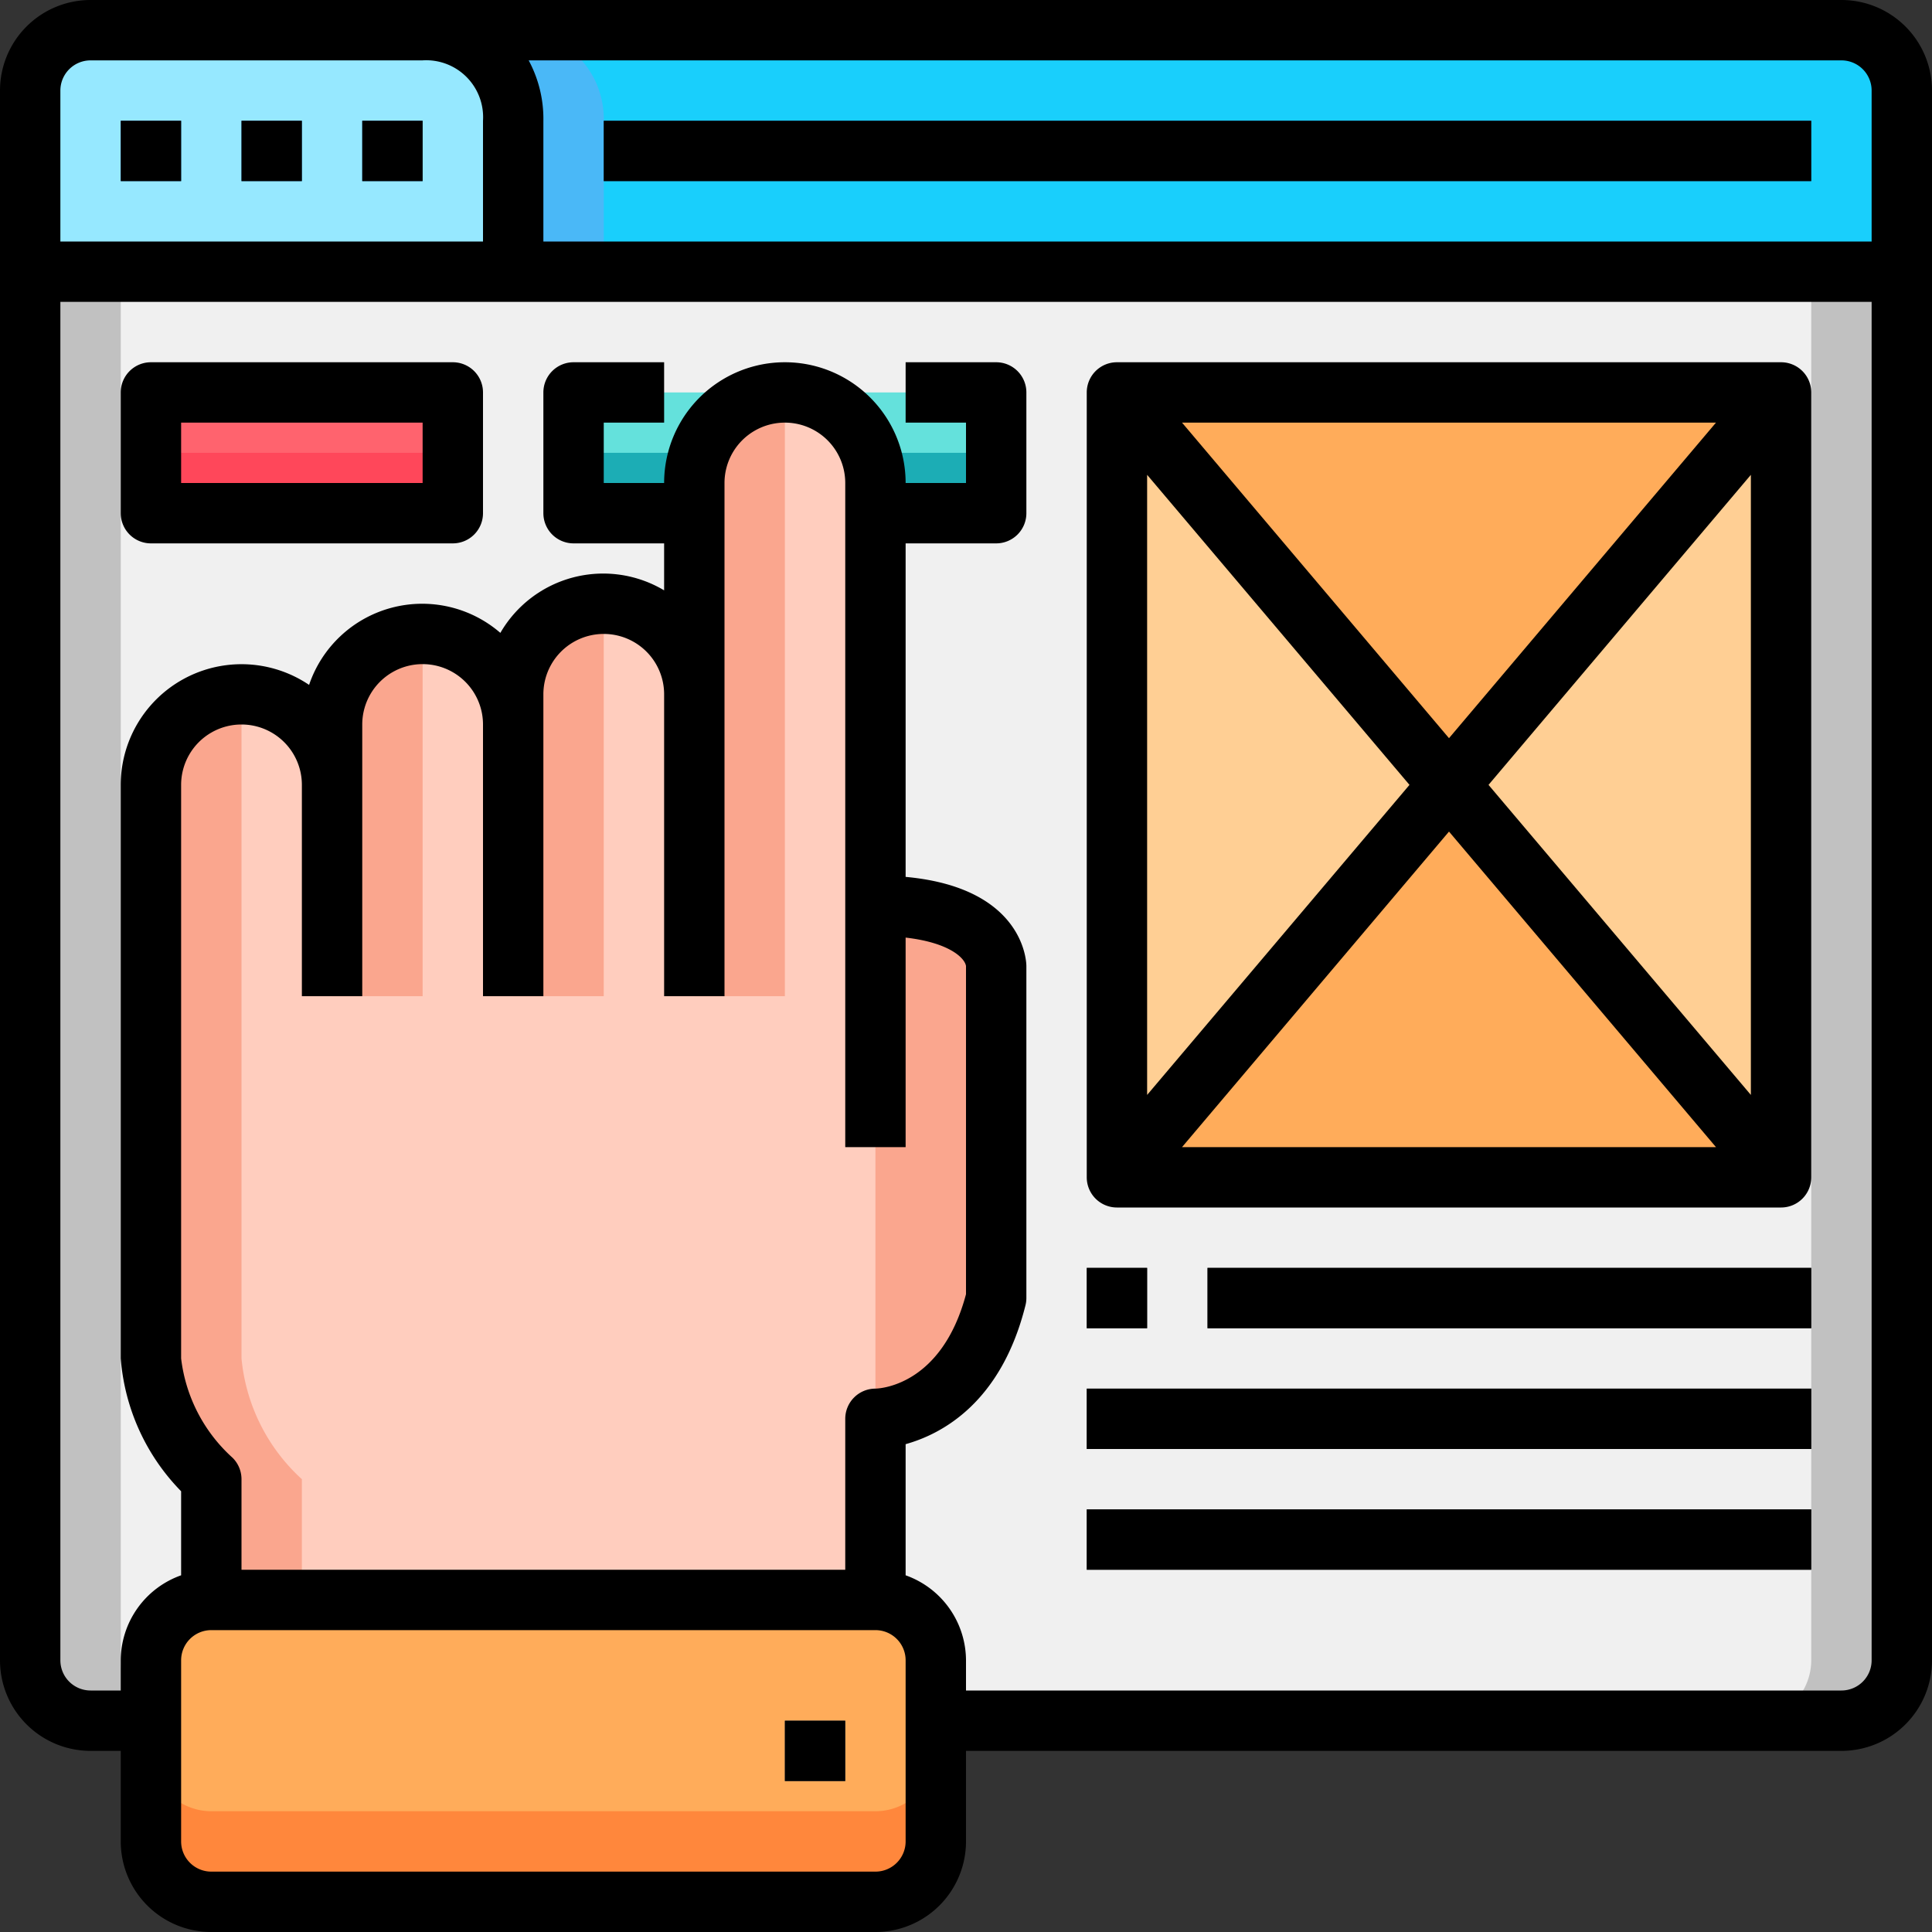<svg xmlns="http://www.w3.org/2000/svg" viewBox="0 0 64 64"><rect x="0" y="0" width="64" height="64" fill="#333333" stroke="none"/><g id="_21-browser" data-name="21-browser"><path d="M17,4V9H1V3A2.006,2.006,0,0,1,3,1H14A2.938,2.938,0,0,1,17,4Z" style="fill:#96e8ff"/><path d="M14,1H61a2.006,2.006,0,0,1,2,2V9H17V4A2.938,2.938,0,0,0,14,1Z" style="fill:#19cffc"/><path d="M17,1H14a2.938,2.938,0,0,1,3,3V9h3V4A2.938,2.938,0,0,0,17,1Z" style="fill:#4ab8f7"/><path d="M63,9V55a2.006,2.006,0,0,1-2,2H3a2.006,2.006,0,0,1-2-2V9H63Z" style="fill:#f0f0f0"/><path d="M4,55V9H1V55a2.006,2.006,0,0,0,2,2H6A2.006,2.006,0,0,1,4,55Z" style="fill:#c1c1c1"/><path d="M60,55V9h3V55a2.006,2.006,0,0,1-2,2H58A2.006,2.006,0,0,0,60,55Z" style="fill:#c1c1c1"/><rect x="4" y="4" width="2" height="2" style="fill:#2b75ad"/><rect x="8" y="4" width="2" height="2" style="fill:#2b75ad"/><rect x="12" y="4" width="2" height="2" style="fill:#2b75ad"/><rect x="20" y="4" width="40" height="2" style="fill:#2b75ad"/><rect x="5" y="13" width="10" height="4" style="fill:#ff636e"/><rect x="5" y="15" width="10" height="2" style="fill:#ff475a"/><rect x="19" y="13" width="14" height="4" style="fill:#64e1dc"/><rect x="19" y="15" width="14" height="2" style="fill:#1cadb5"/><polygon points="59 13 59 39 48 26 59 13" style="fill:#ffcf94"/><polygon points="37 13 48 26 37 39 37 13" style="fill:#ffcf94"/><polygon points="48 26 59 39 37 39 48 26" style="fill:#ffac5a"/><polygon points="59 13 48 26 37 13 59 13" style="fill:#ffac5a"/><rect x="36" y="42" width="2" height="2" style="fill:#6e6e6e"/><rect x="40" y="42" width="20" height="2" style="fill:#6e6e6e"/><rect x="36" y="46" width="24" height="2" style="fill:#6e6e6e"/><rect x="36" y="50" width="24" height="2" style="fill:#6e6e6e"/><rect x="5" y="53" width="26" height="10" rx="2" style="fill:#ffac5a"/><path d="M29,60H7a2.006,2.006,0,0,1-2-2v3a2.006,2.006,0,0,0,2,2H29a2.006,2.006,0,0,0,2-2V58A2.006,2.006,0,0,1,29,60Z" style="fill:#ff873c"/><path d="M23,23V16a3,3,0,0,1,6,0V30c4,0,4,2,4,2V43c-1,4-4,4-4,4v6H7V49a6.194,6.194,0,0,1-2-4V26a3,3,0,0,1,6,0V24a3,3,0,0,1,6,0V23a2.993,2.993,0,0,1,.88-2.12,2.838,2.838,0,0,1,1.12-.7A2.772,2.772,0,0,1,20,20,3,3,0,0,1,23,23Z" style="fill:#ffcdbe"/><rect x="26" y="57" width="2" height="2" style="fill:#6e6e6e"/><path d="M14.5,21.5h17a3,3,0,0,1,3,3v0a0,0,0,0,1,0,0h-20a0,0,0,0,1,0,0v-3A0,0,0,0,1,14.5,21.5Z" transform="translate(1.5 47.5) rotate(-90)" style="fill:#faa68e"/><path d="M6.5,25.5h9a3,3,0,0,1,3,3v0a0,0,0,0,1,0,0H6.5a0,0,0,0,1,0,0v-3A0,0,0,0,1,6.5,25.5Z" transform="translate(-14.5 39.5) rotate(-90)" style="fill:#faa68e"/><path d="M12,25H22a3,3,0,0,1,3,3v0a0,0,0,0,1,0,0H12a0,0,0,0,1,0,0V25A0,0,0,0,1,12,25Z" transform="translate(-8 45) rotate(-90)" style="fill:#faa68e"/><path d="M8,30V45a6.194,6.194,0,0,0,2,4v4H7V49a6.194,6.194,0,0,1-2-4V26a3,3,0,0,1,3-3v7Z" style="fill:#faa68e"/><path d="M29,30V47s3,0,4-4V32S33,30,29,30Z" style="fill:#faa68e"/><path d="M61,0H3A3,3,0,0,0,0,3V55a3,3,0,0,0,3,3H4v3a3,3,0,0,0,3,3H29a3,3,0,0,0,3-3V58H61a3,3,0,0,0,3-3V3A3,3,0,0,0,61,0Zm1,3V8H18V4a4.08,4.08,0,0,0-.487-2H61A1,1,0,0,1,62,3ZM3,2H13.993A1.885,1.885,0,0,1,16,4V8H2V3A1,1,0,0,1,3,2ZM30,61a1,1,0,0,1-1,1H7a1,1,0,0,1-1-1V55a1,1,0,0,1,1-1H29a1,1,0,0,1,1,1ZM12,33V24a2,2,0,0,1,4,0v9h2V23a2,2,0,0,1,4,0V33h2V16a2,2,0,0,1,4,0V38h2V31.059c1.462.168,1.961.684,2,.941V42.873c-.794,2.978-2.786,3.121-3,3.127a1,1,0,0,0-1,1v5H8V49a1,1,0,0,0-.293-.707A5.261,5.261,0,0,1,6,45V26a2,2,0,0,1,4,0v7ZM61,56H32V55a3,3,0,0,0-2-2.816V47.84c1.206-.337,3.165-1.378,3.97-4.6A.984.984,0,0,0,34,43V32c0-.113-.056-2.59-4-2.952V18h3a1,1,0,0,0,1-1V13a1,1,0,0,0-1-1H30v2h2v2H30a4,4,0,0,0-8,0H20V14h2V12H19a1,1,0,0,0-1,1v4a1,1,0,0,0,1,1h3v1.556a3.937,3.937,0,0,0-5.425,1.409,3.956,3.956,0,0,0-6.336,1.723A4,4,0,0,0,4,26V45a7.066,7.066,0,0,0,2,4.4v2.784A3,3,0,0,0,4,55v1H3a1,1,0,0,1-1-1V10H62V55A1,1,0,0,1,61,56Z"/><rect x="4" y="4" width="2" height="2"/><rect x="8" y="4" width="2" height="2"/><rect x="12" y="4" width="2" height="2"/><rect x="20" y="4" width="40" height="2"/><rect x="26" y="57" width="2" height="2"/><path d="M15,12H5a1,1,0,0,0-1,1v4a1,1,0,0,0,1,1H15a1,1,0,0,0,1-1V13A1,1,0,0,0,15,12Zm-1,4H6V14h8Z"/><path d="M59,12H37a1,1,0,0,0-1,1V39a1,1,0,0,0,1,1H59a1,1,0,0,0,1-1V13A1,1,0,0,0,59,12ZM46.691,26,38,36.271V15.729ZM39.156,14H56.844L48,24.453ZM48,27.547,56.844,38H39.156ZM49.309,26,58,15.729V36.271Z"/><rect x="36" y="42" width="2" height="2"/><rect x="40" y="42" width="20" height="2"/><rect x="36" y="46" width="24" height="2"/><rect x="36" y="50" width="24" height="2"/></g></svg>